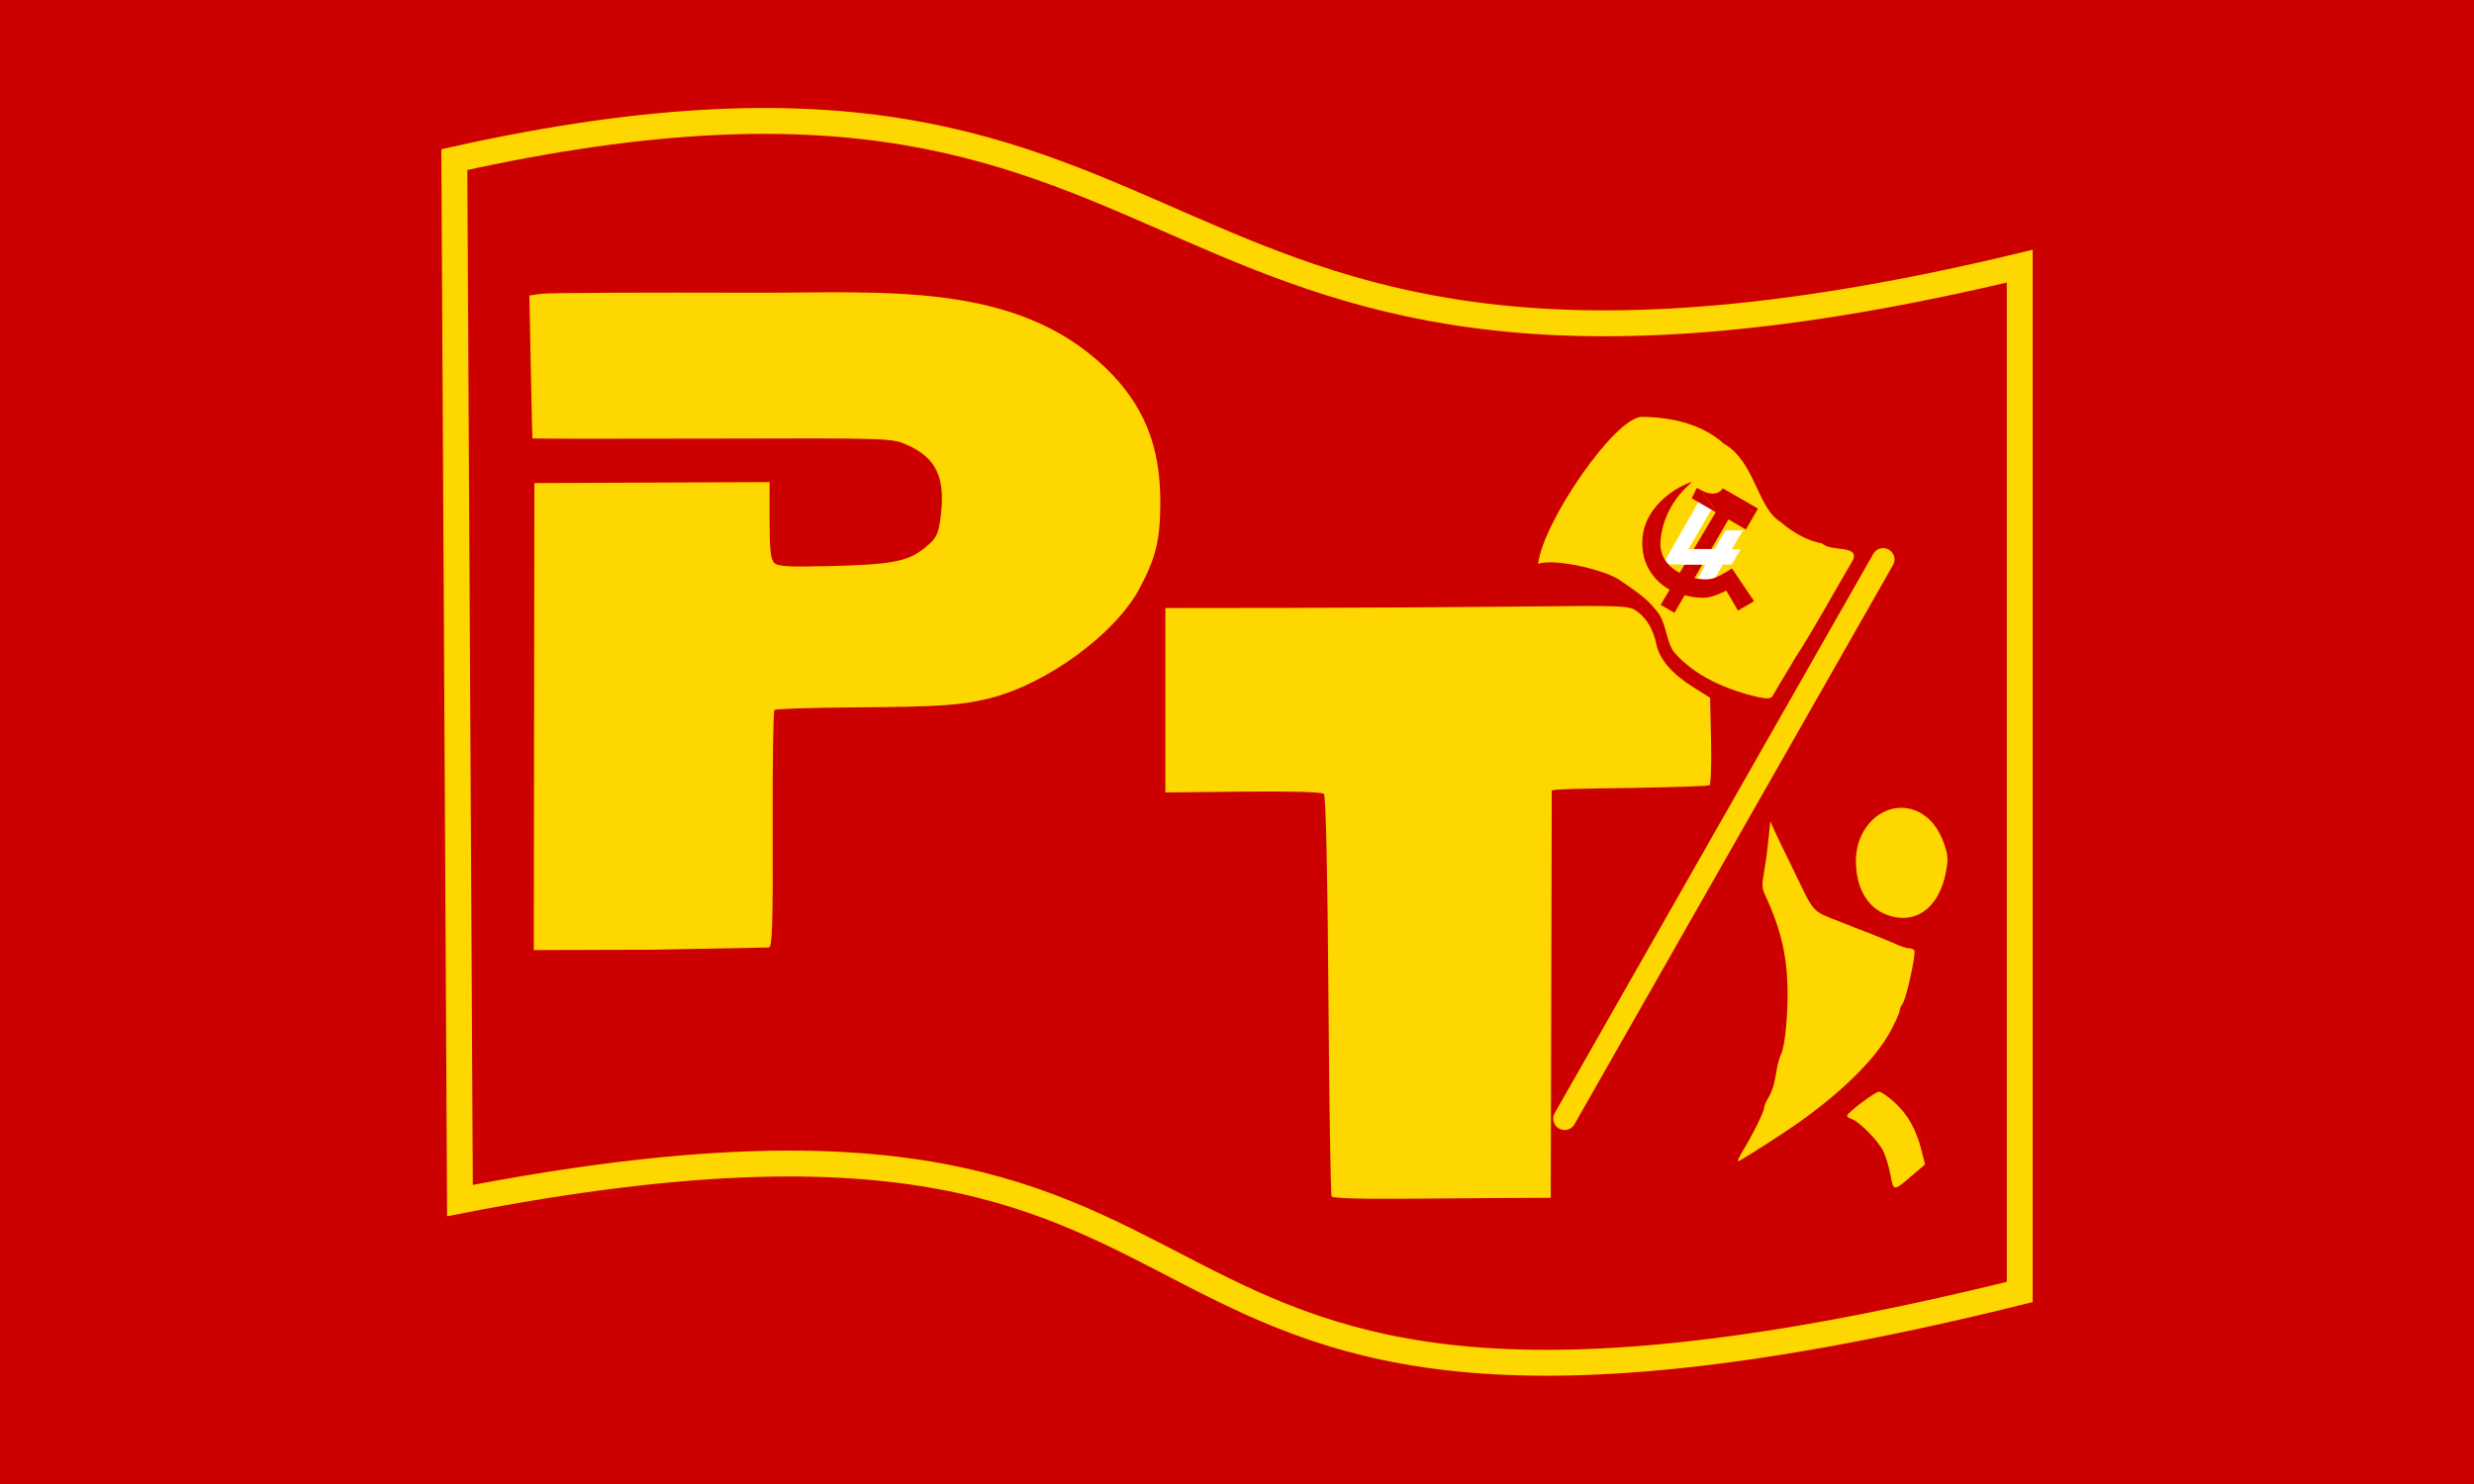 <?xml version="1.0" encoding="UTF-8" standalone="no"?>
<svg
   width="1000"
   height="600"
   viewBox="0 0 264.583 158.75"
   version="1.1"
   id="svg8"
   inkscape:version="1.1.1 (3bf5ae0d25, 2021-09-20, custom)"
   sodipodi:docname="Bandera_Partido_de_los_Trabajadores_Costa_Rica.svg"
   xmlns:inkscape="http://www.inkscape.org/namespaces/inkscape"
   xmlns:sodipodi="http://sodipodi.sourceforge.net/DTD/sodipodi-0.dtd"
   xmlns="http://www.w3.org/2000/svg"
   xmlns:svg="http://www.w3.org/2000/svg"
   xmlns:rdf="http://www.w3.org/1999/02/22-rdf-syntax-ns#"
   xmlns:cc="http://creativecommons.org/ns#"
   xmlns:dc="http://purl.org/dc/elements/1.1/">
  <defs
     id="defs2" />
  <sodipodi:namedview
     id="base"
     pagecolor="#ffffff"
     bordercolor="#666666"
     borderopacity="1.0"
     inkscape:pageopacity="0.0"
     inkscape:pageshadow="2"
     inkscape:zoom="0.98994949"
     inkscape:cx="480.32753"
     inkscape:cy="396.98995"
     inkscape:document-units="mm"
     inkscape:current-layer="layer1"
     inkscape:document-rotation="0"
     showgrid="false"
     inkscape:window-width="1920"
     inkscape:window-height="1023"
     inkscape:window-x="0"
     inkscape:window-y="0"
     inkscape:window-maximized="1"
     units="px"
     fit-margin-top="0"
     fit-margin-left="0"
     fit-margin-right="0"
     fit-margin-bottom="0"
     inkscape:snap-global="false"
     inkscape:pagecheckerboard="0" />
  <g
     inkscape:label="Layer 1"
     inkscape:groupmode="layer"
     id="layer1"
     transform="translate(74.207,-35.077)">
    <rect
       style="opacity:1;fill:#cd0000;fill-opacity:1;stroke-width:2.645;stroke-linecap:round;stroke-linejoin:round"
       id="rect894"
       width="264.583"
       height="158.75"
       x="-74.207"
       y="35.077" />
    <g
       id="g902"
       transform="matrix(1.833,0,0,1.736,-58.81,-99.806)"
       style="fill:#ffd700;fill-opacity:1">
      <path
         style="opacity:1;fill:#ffd700;fill-opacity:1;stroke-width:4.004;stroke-linecap:round;stroke-linejoin:round"
         d="m 85.825,514.121 0.137,-108.593 51.777,-0.227 v 8.878 c 0,6.786 0.243,9.121 1.031,9.909 0.835,0.835 3.11,0.978 11.964,0.751 13.958,-0.359 17.443,-1.053 21.131,-4.21 2.454,-2.101 2.959,-3.023 3.407,-6.218 1.395,-9.962 -0.616,-14.737 -7.534,-17.889 -3.128,-1.425 -4.272,-1.461 -42.679,-1.337 -21.705,0.07 -39.494,0.044 -39.531,-0.057 -0.037,-0.101 -0.202,-7.615 -0.368,-16.698 l -0.301,-16.514 2.689,-0.407 c 1.479,-0.224 22.618,-0.332 46.975,-0.239 28.427,0.042 57.231,-2.684 77.157,17.418 8.519,8.725 12.155,18.238 12.086,31.614 -0.044,8.5 -0.98,12.563 -4.528,19.643 -5.32,10.62 -20.483,22.349 -33.157,25.65 -6.233,1.624 -10.741,1.942 -29.542,2.088 -9.498,0.073 -17.479,0.343 -17.735,0.6 -0.256,0.256 -0.43,12.714 -0.385,27.684 0.064,21.573 -0.069,27.531 -0.836,27.547 l -25.825,0.523 z"
         id="path847"
         transform="scale(0.265)"
         sodipodi:nodetypes="cccssssssssscsccssssssscc" />
      <path
         style="opacity:1;fill:#ffd700;fill-opacity:1;stroke-width:4.004;stroke-linecap:round;stroke-linejoin:round"
         d="m 261.488,571.439 c -0.221,-0.357 -0.539,-21.411 -0.707,-46.787 -0.187,-28.207 -0.573,-46.414 -0.994,-46.85 -0.431,-0.446 -7.092,-0.643 -17.797,-0.525 l -17.108,0.189 v -21.44 -21.44 l 27.321,-0.035 c 15.027,-0.019 37.993,-0.158 51.037,-0.309 22.932,-0.265 23.776,-0.227 25.55,1.169 2.144,1.687 3.559,4.269 4.21,7.686 0.64,3.358 3.436,6.797 7.979,9.813 l 3.829,2.543 0.215,9.993 c 0.118,5.496 -0.043,10.152 -0.358,10.346 -0.316,0.194 -8.125,0.475 -17.355,0.623 -9.23,0.149 -17.365,0.238 -17.363,0.629 l -0.217,94.683 -10.103,0.046 c -5.557,0.025 -16.321,0.106 -23.92,0.18 -7.69,0.074 -13.996,-0.155 -14.219,-0.516 z"
         id="path849"
         transform="scale(0.265)"
         sodipodi:nodetypes="cssscccssssscsssccsscc" />
      <path
         style="opacity:1;fill:#ffd700;fill-opacity:1;stroke-width:2.831;stroke-linecap:round;stroke-linejoin:round"
         d="m 351.751,561.316 c 2.52,-4.422 4.964,-9.622 4.964,-10.56 0,-0.356 0.421,-1.397 0.936,-2.313 0.902,-1.605 1.335,-3.185 1.906,-6.951 0.147,-0.972 0.568,-2.45 0.935,-3.283 0.843,-1.914 1.521,-9.73 1.359,-15.657 -0.209,-7.673 -1.601,-13.7 -4.884,-21.147 -0.767,-1.74 -0.791,-2.378 -0.218,-5.808 0.354,-2.12 0.793,-5.672 0.977,-7.894 0.184,-2.222 0.372,-3.779 0.419,-3.459 0.047,0.32 1.017,2.592 2.155,5.051 1.138,2.458 2.744,5.947 3.569,7.753 3.83,8.384 3.487,7.993 9.008,10.264 0.972,0.4 2.563,1.062 3.536,1.471 0.972,0.409 3.018,1.252 4.546,1.874 1.528,0.622 3.687,1.565 4.798,2.096 1.111,0.531 2.405,0.965 2.874,0.964 0.47,-7.6e-4 0.986,0.212 1.148,0.474 0.425,0.688 -1.763,11.211 -2.577,12.39 -0.378,0.548 -0.687,1.323 -0.687,1.722 0,0.399 -0.851,2.424 -1.891,4.501 -3.108,6.205 -10.058,13.616 -19.575,20.873 -3.606,2.749 -13.614,9.537 -14.062,9.537 -0.173,0 0.171,-0.852 0.764,-1.894 z"
         id="path851"
         transform="scale(0.265)" />
      <path
         style="opacity:1;fill:#ffd700;fill-opacity:1;stroke-width:2.831;stroke-linecap:round;stroke-linejoin:round"
         d="m 384.518,566.358 c -0.32,-1.87 -1.059,-4.395 -1.642,-5.612 -1.166,-2.434 -5.373,-6.879 -7,-7.395 -0.568,-0.18 -0.964,-0.529 -0.879,-0.774 0.304,-0.88 6.188,-5.529 6.998,-5.529 0.455,0 2.011,1.135 3.458,2.522 2.895,2.776 4.791,6.373 5.942,11.276 l 0.733,3.122 -2.68,2.427 c -4.297,3.891 -4.257,3.892 -4.93,-0.037 z"
         id="path853"
         transform="scale(0.265)" />
      <path
         style="opacity:1;fill:#ffd700;fill-opacity:1;stroke-width:2.831;stroke-linecap:round;stroke-linejoin:round"
         d="m 383.174,505.675 c -3.94,-1.789 -6.255,-6.321 -6.255,-12.246 0,-9.374 8.075,-15.349 14.705,-10.881 2.173,1.465 3.758,3.844 4.835,7.263 0.727,2.305 0.774,3.239 0.302,5.992 -1.504,8.781 -7.076,12.83 -13.588,9.872 z"
         id="path855"
         transform="scale(0.265)" />
      <path
         id="path857"
         style="opacity:1;fill:#ffd700;fill-opacity:1;stroke-width:0.749;stroke-linecap:round;stroke-linejoin:round"
         d="m 94.247,120.67 c -1.866,-0.445 -3.759,-1.286 -4.992,-2.805 -0.497,-0.788 -0.411,-1.813 -1.03,-2.565 -0.575,-0.789 -1.421,-1.341 -2.201,-1.911 -1.051,-0.666 -3.853,-1.287 -4.682,-0.943 0.274,-2.591 4.5,-9.056 6.048,-9.06 1.717,0.017 3.517,0.433 4.789,1.657 1.808,1.067 1.943,3.948 3.303,4.817 0.698,0.631 1.518,1.142 2.445,1.335 0.469,0.516 2.135,0.065 1.795,0.989 -1.199,2.148 -2.23,4.176 -3.394,6.076 -0.418,0.768 -0.904,1.575 -1.292,2.297 -0.13,0.288 -0.56,0.138 -0.79,0.113 z"
         sodipodi:nodetypes="scccccccccccss" />
    </g>
    <path
       style="fill:none;fill-rule:evenodd;stroke:#ffd700;stroke-width:2.425;stroke-linecap:round;stroke-linejoin:miter;stroke-miterlimit:4;stroke-dasharray:none;stroke-opacity:1"
       d="M 93.119,154.746 127.186,94.926"
       id="path904" />
    <path
       style="fill:none;stroke:#ffd700;stroke-width:2.767;stroke-linecap:butt;stroke-linejoin:miter;stroke-miterlimit:4;stroke-dasharray:none;stroke-opacity:1"
       d="M -25.619,52.151 C 59.871,33.124 43.171,87.235 141.794,63.551 V 173.287 C 32.327,200.351 71.502,144.722 -25.017,163.507 Z"
       id="path876"
       sodipodi:nodetypes="ccccc" />
    <g
       id="g5007"
       transform="matrix(0.177,0,0,0.177,101.424,86.508)">
      <path
         stroke="#000000"
         stroke-width="0.406"
         d="M 35.204,10.689 12.426,50.544 h 25.861 l -6.872,12.116 h 10.441 l 6.83,-12.044 h 5.354 l 5.423,-9.179 h -5.396 L 60.89,29.949 H 50.236 L 43.61,41.426 H 27.856 L 45.611,10.821 Z"
         id="path4982"
         style="fill:#ffffff;fill-opacity:1;stroke:none" />
      <path
         fill="#ffffff"
         stroke="#000000"
         stroke-linecap="square"
         stroke-miterlimit="14.6"
         stroke-width="1.624"
         d="m 26.789,2.745 c 0,0 -25.42,10.293 -25.967,34.088 C 0.419,54.362 12.654,64.348 21.964,67.299 c 8.57,2.717 14.602,2.851 17.52,2.403 2.918,-0.448 8.076,-2.459 11.543,-4.367 l 0.62,0.914 6.476,11.132 8.278,-4.896 -12.435,-18.418 c 0,0 -7.354,4.899 -11.771,5.915 C 33.098,62.075 8.372,56.17 10.268,35.716 12.214,14.734 26.789,2.745 26.789,2.745 Z"
         id="path4984"
         style="fill:#cd0000;fill-opacity:1;stroke:#cd0000;stroke-opacity:1" />
      <path
         fill="#ffffff"
         fill-rule="evenodd"
         stroke="#000000"
         stroke-width="4"
         d="m 286.155,127.147 -35.837,-20.723 6.734,-13.68"
         transform="matrix(0.406,0,0,0.406,-70.694,-32.958)"
         id="path4986"
         style="fill:#cd0000;fill-opacity:1;stroke:#cd0000;stroke-opacity:1" />
      <path
         fill="#ffffff"
         stroke="#000000"
         stroke-linecap="square"
         stroke-miterlimit="2.5"
         stroke-width="1.624"
         d="M 45.5,18.671 12.219,74.695 19.168,78.708 51.769,22.241 62.341,28.344 68.826,17.113 48.863,5.586 c 0,0 -3.823,6.288 -14.142,0.578"
         id="path4988"
         style="fill:#cd0000;fill-opacity:1;stroke:#cd0000;stroke-opacity:1" />
      <g
         id="g4994">
        <path
           d="m 23.52,41.237 h 23.182 v 9.507 h -23.182 z"
           id="path4992"
           style="fill:#ffffff;fill-opacity:1;stroke:none" />
      </g>
    </g>
  </g>
</svg>
